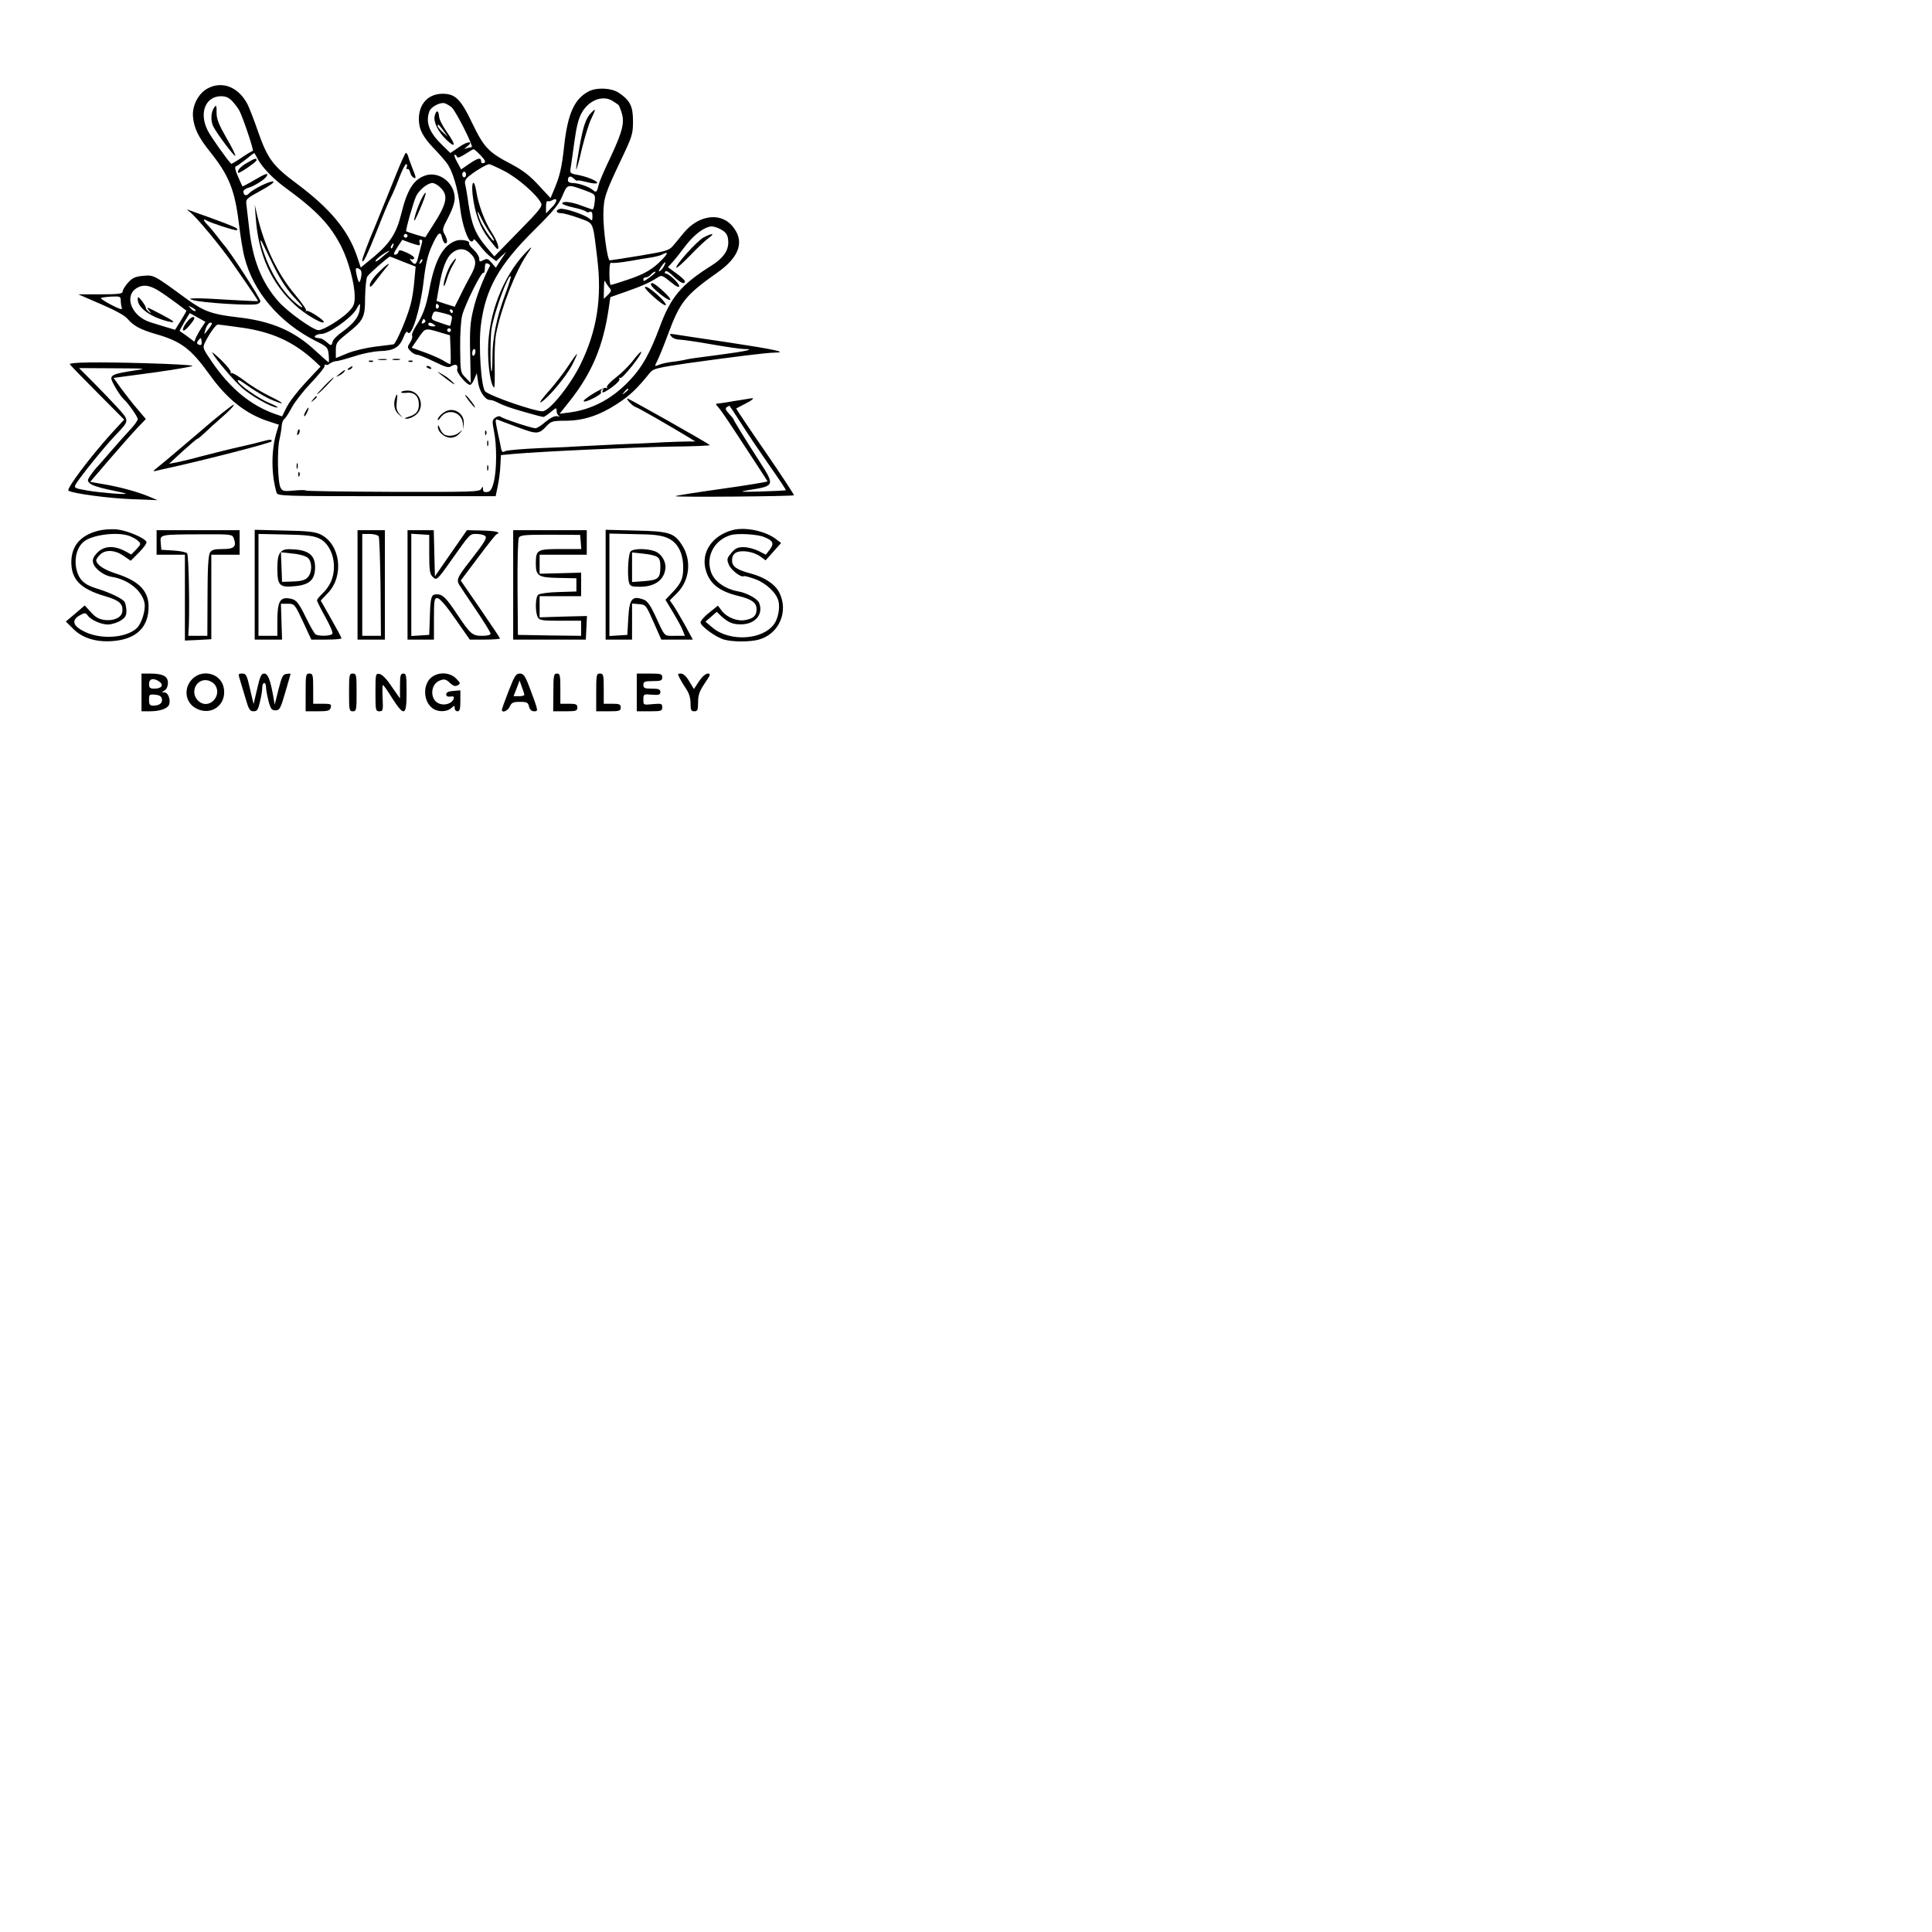 <?xml version="1.0" standalone="no"?>
<!DOCTYPE svg PUBLIC "-//W3C//DTD SVG 20010904//EN"
 "http://www.w3.org/TR/2001/REC-SVG-20010904/DTD/svg10.dtd">
<svg version="1.0" xmlns="http://www.w3.org/2000/svg"
 width="1024pt" height="1024pt" viewBox="0 0 1024 1024"
 preserveAspectRatio="xMidYMid meet">
<g transform="translate(0,1024) scale(0.1,-0.1)"
fill="#000000" stroke="none">
<path d="M1100 9771 c-49 -26 -83 -93 -77 -151 5 -59 30 -110 90 -184 100
-125 131 -201 153 -379 8 -67 21 -149 30 -181 46 -182 184 -345 375 -442 64
-32 67 -35 71 -74 2 -22 2 -40 0 -40 -3 0 -33 27 -69 60 -114 107 -236 159
-419 179 -130 15 -174 31 -264 96 -176 129 -174 128 -232 123 -42 -4 -57 -11
-80 -37 -15 -17 -28 -38 -28 -46 0 -12 -20 -15 -117 -15 l-118 0 120 -52 c77
-33 128 -61 143 -80 30 -35 67 -55 146 -78 136 -39 187 -77 287 -216 94 -131
193 -209 315 -248 l52 -17 -13 -43 c-28 -94 -28 -220 1 -318 5 -17 41 -18 583
-18 l578 0 11 53 c6 28 13 78 14 109 l3 56 65 6 c146 13 648 36 842 39 114 1
204 5 200 8 -14 13 -434 250 -437 247 -6 -6 31 -43 45 -46 13 -3 186 -103 285
-163 l30 -19 -40 0 c-22 0 -78 -2 -125 -4 -47 -3 -155 -8 -240 -11 -85 -4
-175 -9 -200 -10 -25 -2 -121 -7 -215 -10 -93 -4 -177 -11 -187 -16 -14 -8
-18 -5 -22 13 -2 13 -11 54 -19 91 -13 63 -13 68 2 62 9 -4 58 -22 109 -41
100 -37 108 -36 151 10 22 23 32 26 97 26 96 0 181 28 276 90 68 45 102 77
175 167 16 19 42 25 198 48 246 34 412 55 460 56 75 1 7 16 -250 55 -137 20
-263 39 -280 42 -27 4 -29 3 -16 -12 7 -9 26 -16 41 -16 15 0 92 -11 171 -25
79 -14 157 -25 173 -25 63 0 11 -12 -135 -31 -85 -11 -161 -21 -169 -24 -8 -2
-33 -7 -55 -10 -50 -6 -75 -11 -99 -21 -17 -7 -17 -5 -2 24 9 18 34 79 55 136
64 174 93 211 260 329 125 87 151 173 78 254 -64 69 -176 51 -252 -40 -19 -23
-45 -54 -57 -69 -21 -25 -37 -30 -175 -53 -84 -14 -157 -25 -161 -25 -13 0
-35 164 -34 243 1 87 9 111 90 282 63 132 67 144 67 212 0 80 -15 110 -75 151
-39 26 -116 30 -159 8 -77 -40 -112 -118 -131 -291 -12 -112 -23 -158 -52
-227 l-20 -48 -64 69 c-47 51 -84 79 -144 111 -120 62 -145 88 -207 217 -61
128 -90 156 -157 156 -76 0 -126 -53 -126 -135 0 -53 21 -94 81 -156 25 -26
55 -60 66 -75 32 -41 61 -140 72 -240 10 -87 41 -177 60 -177 6 0 11 5 11 11
0 6 15 -9 33 -32 17 -23 44 -51 59 -62 l28 -21 26 25 27 24 -28 -42 -27 -42
-22 26 c-19 22 -25 24 -44 14 -19 -10 -22 -9 -22 8 0 11 -13 32 -29 47 -17 15
-28 31 -25 36 7 11 -41 21 -66 13 -71 -22 -115 -102 -144 -257 -18 -96 -35
-141 -73 -199 -13 -21 -22 -42 -19 -48 4 -6 -1 -22 -10 -36 -16 -24 -16 -27 1
-45 10 -11 26 -20 35 -20 9 0 49 -16 90 -36 61 -30 77 -35 92 -25 23 15 38 7
31 -17 -4 -18 50 -82 69 -82 5 0 15 14 22 31 l13 31 7 -48 c6 -48 37 -94 63
-94 7 0 21 -4 31 -9 41 -21 72 -32 156 -56 48 -14 92 -25 96 -25 5 0 22 12 39
26 29 24 31 25 31 6 0 -11 6 -23 13 -26 6 -4 2 -4 -10 -2 -14 2 -35 -8 -62
-30 -21 -19 -45 -34 -53 -34 -19 0 -171 50 -184 61 -6 5 -18 3 -29 -5 -17 -12
-17 -19 -7 -71 16 -77 15 -207 -1 -270 -10 -39 -18 -51 -35 -53 -16 -2 -22 2
-22 15 -1 16 -1 17 -10 1 -9 -15 -49 -16 -470 -15 -253 1 -460 4 -460 7 0 3
-27 3 -61 0 -54 -5 -62 -4 -72 15 -15 26 -19 198 -6 255 6 25 11 58 12 73 1
15 7 31 13 35 6 4 24 31 40 61 15 29 61 88 101 130 40 42 73 82 73 90 0 8 3
11 7 8 3 -4 13 -1 21 6 8 6 25 13 36 13 12 1 55 13 96 26 41 14 102 26 135 27
72 2 102 20 123 72 9 25 18 35 23 28 19 -32 66 118 84 268 10 89 22 140 41
183 34 77 49 90 57 50 4 -16 11 -30 17 -30 14 0 12 20 -4 49 -13 23 -11 31 20
89 21 40 34 78 34 101 0 81 -82 145 -155 121 -63 -21 -97 -75 -129 -206 -24
-98 -59 -153 -142 -223 l-72 -59 -20 60 c-47 138 -142 252 -317 383 -131 97
-157 134 -209 282 -19 56 -44 119 -54 140 -48 92 -134 126 -212 84z m132 -68
c14 -16 31 -38 37 -50 21 -41 78 -213 71 -213 -4 0 -31 -16 -60 -36 -28 -19
-53 -34 -55 -32 -29 32 -108 144 -124 176 -47 92 -13 181 70 182 26 0 42 -7
61 -27z m2018 0 c14 -9 27 -18 28 -19 2 -1 10 -19 16 -39 18 -53 6 -101 -58
-238 -31 -64 -59 -129 -62 -144 -10 -42 -14 -46 -32 -30 -21 18 -77 37 -108
37 -13 0 -24 6 -24 13 0 24 13 28 32 10 10 -9 18 -14 18 -10 0 3 22 -1 50 -8
27 -7 52 -10 55 -5 6 9 -55 35 -108 44 -36 7 -37 9 -32 39 3 18 12 81 20 141
11 78 22 121 40 151 39 67 114 93 165 58z m-856 -32 c22 -19 119 -211 106
-211 -4 0 -17 -3 -27 -6 -16 -6 -15 -5 2 9 40 31 3 30 -41 -2 l-47 -32 -39 38
c-72 69 -93 121 -73 181 8 26 60 53 84 44 9 -3 24 -12 35 -21z m154 -255 c25
-27 28 -35 17 -40 -9 -3 -15 0 -15 9 0 22 -17 18 -64 -14 l-42 -29 -21 39
c-12 21 -18 39 -13 39 5 0 10 -5 12 -11 3 -8 18 -2 43 14 22 14 42 26 45 26 3
1 20 -14 38 -33z m-1183 -17 c23 -44 82 -106 145 -152 170 -124 240 -198 299
-314 38 -74 71 -198 71 -264 0 -42 -5 -53 -35 -84 -40 -39 -131 -95 -157 -95
-28 0 -165 98 -213 153 -90 103 -136 220 -155 392 -6 49 -12 104 -14 120 -4
30 0 33 77 75 48 26 75 46 65 48 -18 4 -110 -42 -129 -64 -13 -15 -29 -10 -29
11 0 7 12 16 27 20 27 7 83 41 95 59 15 23 -4 17 -63 -18 -34 -20 -63 -35 -64
-34 -1 2 -12 25 -24 53 -14 32 -18 51 -11 53 6 2 30 19 53 37 23 19 43 34 44
34 1 1 10 -13 18 -30z m1307 -65 c69 -35 171 -123 195 -169 10 -18 -4 -36
-118 -152 l-129 -132 -40 47 c-58 67 -80 120 -96 225 -7 51 -16 102 -19 113
-3 16 4 28 28 46 34 27 87 57 100 58 4 0 40 -16 79 -36z m-202 -19 c0 -8 -4
-15 -10 -15 -5 0 -10 7 -10 15 0 8 5 15 10 15 6 0 10 -7 10 -15z m-135 -70
c43 -42 34 -85 -44 -205 -19 -30 -36 -56 -36 -57 -1 -3 -96 27 -102 31 -5 4
40 162 53 187 17 34 61 69 86 69 10 0 30 -11 43 -25z m770 -16 c50 -19 51 -19
47 -59 -2 -22 -7 -40 -11 -40 -3 0 -30 9 -59 20 -55 21 -102 26 -102 11 0 -4
27 -14 60 -21 33 -7 63 -17 66 -21 2 -4 11 -6 19 -2 11 4 15 -2 15 -22 0 -26
-1 -27 -17 -13 -25 21 -132 56 -154 51 -27 -7 -23 -23 5 -23 14 0 56 -12 95
-26 80 -30 72 -12 96 -209 27 -214 -1 -390 -90 -570 -56 -112 -164 -245 -200
-245 -44 0 -275 80 -303 105 -22 20 -37 247 -23 353 24 191 96 318 282 502
101 100 131 136 150 182 27 64 25 63 124 27z m-182 -90 l-29 -30 0 35 c0 19 4
33 8 30 4 -3 16 -1 25 5 31 17 28 -9 -4 -40z m896 -114 c31 -16 41 -33 41 -71
0 -44 -29 -84 -88 -121 -161 -101 -217 -167 -276 -328 -51 -136 -91 -209 -154
-276 -92 -100 -201 -159 -322 -175 l-54 -7 51 64 c121 152 181 296 210 499 l8
55 85 30 c83 29 123 47 167 75 19 13 25 10 67 -24 30 -25 46 -32 46 -23 0 16
-55 67 -71 67 -6 0 -7 5 -3 11 4 7 20 -3 43 -25 36 -35 61 -46 61 -27 0 6 -20
24 -45 42 l-45 33 23 25 c13 14 45 54 71 89 46 60 101 101 139 102 10 0 31 -7
46 -15z m-1659 -35 c0 -5 -4 -10 -10 -10 -5 0 -10 5 -10 10 0 6 5 10 10 10 6
0 10 -4 10 -10z m61 -50 c5 0 6 7 3 15 -4 8 -1 15 6 15 8 0 10 -8 5 -22 -3
-13 -11 -42 -17 -65 -11 -47 -18 -52 -39 -26 -8 10 -9 14 -2 10 6 -4 14 -3 18
3 4 6 -13 19 -37 30 -36 16 -44 17 -46 5 -2 -8 -10 -15 -18 -15 -10 0 -7 10
12 39 l26 40 40 -15 c22 -8 44 -14 49 -14z m-138 -5 c-3 -9 -8 -14 -10 -11 -3
3 -2 9 2 15 9 16 15 13 8 -4z m412 -40 c32 -31 31 -59 0 -115 -14 -25 -39 -72
-55 -106 l-30 -60 -48 15 -48 16 13 75 c17 99 39 155 70 180 34 27 69 25 98
-5z m-440 7 c-6 -4 -22 -18 -37 -31 -16 -14 -28 -20 -28 -15 0 5 15 19 33 32
30 21 52 31 32 14z m1454 -38 c-49 -51 -93 -77 -184 -107 -44 -15 -83 -27 -88
-27 -4 0 -7 27 -7 61 0 46 3 60 13 56 7 -3 49 2 92 9 44 8 98 17 120 20 22 4
47 10 55 15 33 18 32 7 -1 -27z m-1373 -11 l67 -26 -7 -76 c-3 -42 -12 -98
-20 -126 -19 -72 -77 -206 -90 -210 -6 -1 -49 -7 -96 -12 -47 -6 -113 -21
-147 -35 l-63 -26 0 42 c0 38 5 44 57 86 91 72 98 87 98 193 1 51 6 100 11
110 8 15 111 105 121 107 2 0 33 -12 69 -27z m95 -6 c-10 -9 -11 -8 -5 6 3 10
9 15 12 12 3 -3 0 -11 -7 -18z m366 -16 c-35 -66 -73 -164 -88 -230 -17 -69
-20 -111 -17 -237 l3 -154 -27 28 c-27 26 -28 30 -29 157 -1 75 4 149 11 175
16 59 101 230 112 224 4 -3 8 8 8 25 0 23 4 29 15 24 9 -3 14 -8 12 -12z m923
0 c-5 -11 -15 -23 -22 -27 -7 -5 -8 -2 -3 7 21 37 44 55 25 20z m-1612 -19 c8
-6 10 -19 6 -41 -8 -38 -13 -35 -24 13 -8 37 -5 42 18 28z m1542 -37 c-38 -28
-40 -29 -40 -15 0 6 6 10 14 10 7 0 19 7 26 15 7 8 17 15 23 15 6 0 -4 -11
-23 -25z m-222 -58 c14 -16 14 -20 -6 -40 l-22 -21 1 54 c0 30 3 48 6 40 3 -8
13 -23 21 -33z m-2370 -29 c26 -17 65 -46 87 -62 22 -17 41 -31 43 -32 1 -1
-11 -24 -29 -52 l-31 -50 -47 14 c-25 8 -63 19 -84 26 -101 31 -143 142 -69
183 36 20 73 12 130 -27z m-218 -42 c0 -13 3 -31 6 -39 4 -10 -14 -5 -54 16
-33 17 -59 34 -57 37 2 3 26 6 54 8 48 2 51 1 51 -22z m1267 -43 c-3 -40 -32
-77 -89 -119 -28 -19 -53 -44 -55 -55 -6 -23 -8 -23 -33 -1 -11 9 -25 18 -30
18 -6 1 -14 2 -20 3 -25 3 -6 21 23 21 39 0 159 85 185 130 21 37 22 37 19 3z
m418 18 c3 -5 1 -12 -5 -16 -5 -3 -10 1 -10 9 0 18 6 21 15 7z m-1289 -29 c-4
-3 -14 2 -24 12 -16 18 -16 18 6 6 13 -6 21 -14 18 -18z m1364 -2 c0 -5 -2
-10 -4 -10 -3 0 -8 5 -11 10 -3 6 -1 10 4 10 6 0 11 -4 11 -10z m-45 -11 c42
-11 44 -13 38 -38 -3 -14 -6 -27 -7 -28 -1 -1 -24 6 -52 16 -46 15 -50 19 -43
39 10 26 7 25 64 11z m-1307 -22 l41 -23 -20 -30 c-11 -16 -24 -39 -30 -52
l-9 -23 -37 28 c-21 15 -39 28 -41 29 -2 1 51 93 54 94 1 0 20 -10 42 -23z
m1206 -16 c3 -5 -1 -11 -9 -14 -9 -4 -12 -1 -8 9 6 16 10 17 17 5z m-1146 -41
c-12 -16 -23 -30 -24 -30 -2 0 2 14 7 30 6 17 17 30 25 30 11 0 9 -8 -8 -30z
m1192 20 c12 -8 11 -10 -7 -10 -13 0 -23 5 -23 10 0 13 11 13 30 0z m-1030
-15 c168 -22 285 -75 397 -178 l32 -30 -77 -82 c-42 -45 -88 -104 -102 -132
l-25 -50 -38 13 c-129 46 -237 135 -333 275 -50 73 -51 76 -37 105 25 49 57
94 68 94 6 0 57 -7 115 -15z m1073 -30 l42 -12 3 -77 c2 -42 1 -76 -2 -76 -3
0 -21 9 -40 21 -20 11 -65 31 -100 43 l-64 23 35 51 c39 56 33 55 126 27z m47
15 c0 -5 -4 -10 -10 -10 -5 0 -10 5 -10 10 0 6 5 10 10 10 6 0 10 -4 10 -10z
m-1323 -77 c-3 -3 -11 -2 -17 2 -8 5 -7 11 2 22 12 15 13 14 16 -1 2 -10 1
-20 -1 -23z m1453 -37 c0 -8 -4 -17 -9 -21 -6 -3 -9 4 -8 15 1 23 17 28 17 6z
m810 -200 c0 -2 -8 -10 -17 -17 -16 -13 -17 -12 -4 4 13 16 21 21 21 13z"/>
<path d="M1130 9661 c-13 -26 -13 -67 2 -94 21 -40 110 -158 115 -153 3 3 -18
46 -47 95 -40 70 -52 100 -52 131 1 45 -3 49 -18 21z"/>
<path d="M3135 9644 c-30 -30 -44 -72 -64 -185 -11 -62 -19 -115 -17 -117 2
-2 16 47 30 109 15 61 37 134 50 160 25 53 25 57 1 33z"/>
<path d="M2304 9626 c-8 -32 18 -84 61 -126 51 -49 53 -30 5 38 -23 32 -43 71
-43 86 -2 33 -15 34 -23 2z m46 -78 l23 -33 -26 24 c-15 14 -27 28 -27 33 0
14 5 9 30 -24z"/>
<path d="M1308 9376 c-33 -18 -54 -43 -45 -52 5 -5 97 58 97 67 0 13 -10 10
-52 -15z"/>
<path d="M1356 9080 c14 -191 83 -343 208 -457 51 -47 141 -101 152 -91 8 8
-83 68 -92 60 -5 -4 -6 -3 -2 2 4 4 -22 41 -56 82 -93 109 -163 255 -202 419
l-14 60 6 -75z m92 -245 c42 -85 78 -138 126 -187 45 -47 33 -50 -17 -5 -62
54 -123 153 -158 256 -23 66 -24 89 -2 41 9 -19 32 -66 51 -105z"/>
<path d="M2505 9208 c11 -97 39 -174 85 -233 23 -30 44 -55 46 -55 14 0 -1 44
-31 90 -37 57 -70 147 -81 218 -11 68 -27 51 -19 -20z m94 -207 c13 -18 21
-34 19 -37 -7 -7 -64 78 -76 115 -18 51 -13 51 11 0 12 -25 33 -60 46 -78z"/>
<path d="M2226 9169 c-13 -30 -27 -70 -30 -89 -4 -22 7 -3 29 49 20 46 34 86
31 89 -3 3 -17 -19 -30 -49z"/>
<path d="M2783 8898 c-118 -126 -194 -323 -196 -508 -1 -95 14 -193 32 -204 3
-2 4 48 3 112 -2 64 1 143 8 176 27 136 101 326 164 419 31 45 29 47 -11 5z
m-106 -220 c-45 -120 -67 -230 -67 -331 0 -44 -2 -78 -5 -75 -7 7 -7 175 0
223 13 87 89 294 102 281 3 -3 -11 -47 -30 -98z"/>
<path d="M3011 8299 c-24 -37 -72 -98 -105 -135 -33 -37 -51 -62 -39 -56 36
20 129 130 163 193 17 33 30 62 28 63 -1 2 -23 -28 -47 -65z"/>
<path d="M3730 8982 c-36 -19 -154 -151 -145 -161 3 -3 36 27 73 65 37 39 81
80 97 92 37 26 22 28 -25 4z"/>
<path d="M3450 8732 c0 -14 83 -82 100 -82 9 1 -5 19 -33 45 -47 43 -67 54
-67 37z"/>
<path d="M3465 8666 c33 -30 62 -49 64 -43 5 14 -86 97 -107 97 -11 0 5 -20
43 -54z"/>
<path d="M3355 8329 c-21 -28 -63 -69 -92 -91 -29 -22 -50 -45 -46 -51 3 -6 1
-7 -6 -3 -12 7 -126 -63 -117 -71 8 -9 97 37 92 46 -4 5 -1 13 5 17 8 4 9 3 5
-4 -13 -21 9 -13 52 19 23 17 39 36 35 41 -3 6 -1 8 5 5 10 -7 119 130 110
138 -2 3 -22 -18 -43 -46z"/>
<path d="M2392 8842 c-20 -27 -47 -110 -39 -118 2 -2 9 15 16 38 7 24 22 58
33 76 24 39 17 43 -10 4z"/>
<path d="M2005 8795 c-25 -24 -45 -54 -45 -66 0 -16 8 -10 36 28 20 26 43 56
52 66 31 35 0 16 -43 -28z"/>
<path d="M730 8653 c0 -45 70 -95 163 -117 43 -10 32 1 -35 36 -84 44 -85 44
-68 22 14 -17 14 -18 -2 -6 -10 8 -16 17 -15 21 1 3 -8 19 -20 35 -20 25 -23
26 -23 9z"/>
<path d="M991 8534 c-34 -43 -25 -65 9 -24 17 19 30 38 30 42 0 16 -19 7 -39
-18z"/>
<path d="M1125 8370 c20 -36 110 -143 156 -184 50 -45 159 -106 188 -106 9 0
-9 11 -39 23 -59 24 -170 102 -170 119 0 6 10 3 23 -6 65 -47 127 -84 166 -99
69 -28 57 -14 -21 24 -39 19 -99 55 -132 81 -33 25 -65 44 -70 41 -5 -3 -6 -2
-3 4 3 5 -19 34 -50 64 -31 30 -52 47 -48 39z"/>
<path d="M2098 9312 c-26 -64 -76 -189 -112 -276 -37 -87 -66 -166 -66 -175 1
-26 25 23 81 164 28 72 59 146 69 165 10 19 31 68 46 108 15 39 31 72 37 72 5
0 6 -7 3 -16 -3 -8 -2 -13 3 -10 5 3 12 -5 15 -18 3 -13 12 -26 21 -29 11 -5
10 5 -7 46 -11 29 -23 60 -25 70 -3 9 -8 17 -12 17 -3 0 -27 -53 -53 -118z"/>
<path d="M1007 9116 c33 -25 162 -180 225 -271 114 -164 137 -199 135 -201 -1
-1 -63 2 -137 6 -74 5 -157 9 -185 9 -45 -1 -47 -2 -20 -10 47 -14 303 -30
337 -21 10 2 18 9 18 16 -1 16 -159 261 -195 300 -5 6 -22 27 -36 46 -15 19
-36 45 -48 57 -26 27 -27 37 -3 23 22 -12 137 -50 154 -50 7 0 8 3 3 9 -8 8
-69 32 -250 96 -18 7 -18 6 2 -9z"/>
<path d="M2008 8333 c12 -2 30 -2 40 0 9 3 -1 5 -23 4 -22 0 -30 -2 -17 -4z"/>
<path d="M2083 8333 c9 -2 25 -2 35 0 9 3 1 5 -18 5 -19 0 -27 -2 -17 -5z"/>
<path d="M1958 8323 c7 -3 16 -2 19 1 4 3 -2 6 -13 5 -11 0 -14 -3 -6 -6z"/>
<path d="M2168 8323 c7 -3 16 -2 19 1 4 3 -2 6 -13 5 -11 0 -14 -3 -6 -6z"/>
<path d="M370 8310 c0 -3 65 -70 144 -149 l144 -145 -69 -75 c-112 -124 -240
-294 -226 -302 29 -16 222 -41 342 -45 l130 -5 -50 21 c-62 25 -149 49 -238
64 l-69 12 102 119 c57 66 123 141 148 167 l45 47 -45 53 c-25 29 -63 78 -86
109 l-40 56 209 28 c115 16 209 32 209 36 0 4 -114 10 -252 14 -249 7 -398 5
-398 -5z m335 -35 c-93 -14 -115 -22 -115 -41 0 -15 45 -91 65 -109 26 -24 75
-94 75 -106 0 -8 -17 -32 -38 -54 -21 -22 -69 -76 -107 -120 -38 -44 -71 -82
-75 -85 -3 -3 -16 -19 -28 -36 -20 -30 -21 -32 -4 -47 9 -9 53 -23 97 -32 44
-9 85 -18 90 -20 19 -9 -131 3 -202 15 -69 12 -72 14 -61 34 17 31 147 193
207 256 80 84 79 78 8 156 -34 37 -93 98 -130 135 l-68 68 183 -1 c181 -1 182
-1 103 -13z"/>
<path d="M1850 8290 c-9 -6 -10 -10 -3 -10 6 0 15 5 18 10 8 12 4 12 -15 0z"/>
<path d="M2260 8296 c0 -2 7 -7 16 -10 8 -3 12 -2 9 4 -6 10 -25 14 -25 6z"/>
<path d="M1800 8259 c-22 -18 -22 -19 -3 -10 12 6 25 16 28 21 9 15 3 12 -25
-11z"/>
<path d="M2320 8268 c3 -3 28 -23 55 -43 29 -22 41 -28 28 -14 -12 13 -37 33
-55 43 -18 11 -31 17 -28 14z"/>
<path d="M1720 8195 c-24 -25 -42 -45 -39 -45 3 0 25 20 49 45 24 25 42 45 39
45 -3 0 -25 -20 -49 -45z"/>
<path d="M2126 8162 c-2 -4 10 -6 28 -4 42 5 66 -18 66 -62 0 -37 -14 -53 -57
-66 -22 -7 -24 -8 -7 -9 12 -1 33 8 48 20 52 41 23 129 -43 129 -17 0 -32 -4
-35 -8z"/>
<path d="M2096 8134 c-13 -33 -6 -71 17 -90 l22 -19 -19 22 c-14 17 -17 32
-13 63 5 42 3 50 -7 24z"/>
<path d="M2484 8117 c16 -20 30 -37 33 -37 7 0 -36 58 -49 66 -7 4 1 -9 16
-29z"/>
<path d="M1659 8123 c-13 -16 -12 -17 4 -4 16 13 21 21 13 21 -2 0 -10 -8 -17
-17z"/>
<path d="M3895 8115 c-44 -8 -86 -14 -93 -14 -10 -1 -8 -6 4 -18 10 -10 51
-70 92 -133 41 -63 95 -146 121 -185 25 -38 47 -73 49 -76 1 -3 -108 -21 -243
-40 -135 -19 -245 -36 -245 -39 0 -6 622 -1 628 5 2 2 -66 106 -152 231 -86
124 -155 228 -154 229 2 1 22 12 46 24 38 19 54 33 35 30 -5 -1 -44 -7 -88
-14z m35 -122 c34 -54 102 -154 150 -223 49 -69 87 -127 85 -128 -2 -2 -61 -5
-132 -7 -109 -3 -119 -2 -68 7 142 22 143 24 62 150 -84 130 -140 223 -139
225 1 2 -10 15 -24 30 -18 20 -21 28 -12 35 7 4 14 8 14 8 1 0 30 -44 64 -97z"/>
<path d="M1048 7942 c-102 -87 -198 -168 -214 -180 -22 -17 -24 -22 -9 -18 11
3 43 10 70 16 183 40 545 133 545 141 0 11 -6 11 -52 -1 -20 -6 -74 -19 -120
-29 -46 -10 -128 -31 -183 -45 -55 -15 -120 -31 -145 -36 l-44 -8 74 68 c41
37 76 67 78 65 1 -1 17 12 35 29 18 17 61 57 97 88 36 31 62 59 59 63 -4 3
-90 -65 -191 -153z"/>
<path d="M1620 8059 c-7 -11 -10 -23 -7 -25 2 -2 9 7 15 21 14 30 7 33 -8 4z"/>
<path d="M2370 8063 c-22 -8 -50 -34 -50 -47 0 -6 7 -1 15 11 35 50 110 32
118 -29 l4 -33 1 32 c3 47 -44 82 -88 66z"/>
<path d="M2321 7978 c-1 -27 35 -58 67 -58 18 0 36 9 48 23 19 22 19 22 -2 5
-21 -19 -60 -23 -81 -10 -7 4 -16 19 -22 32 -7 18 -10 20 -10 8z"/>
<path d="M1577 7951 c-4 -17 -3 -21 5 -13 5 5 8 16 6 23 -3 8 -7 3 -11 -10z"/>
<path d="M2571 7944 c0 -11 3 -14 6 -6 3 7 2 16 -1 19 -3 4 -6 -2 -5 -13z"/>
<path d="M2582 7890 c0 -14 2 -19 5 -12 2 6 2 18 0 25 -3 6 -5 1 -5 -13z"/>
<path d="M1572 7770 c0 -14 2 -19 5 -12 2 6 2 18 0 25 -3 6 -5 1 -5 -13z"/>
<path d="M2582 7760 c0 -14 2 -19 5 -12 2 6 2 18 0 25 -3 6 -5 1 -5 -13z"/>
<path d="M1581 7724 c0 -11 3 -14 6 -6 3 7 2 16 -1 19 -3 4 -6 -2 -5 -13z"/>
<path d="M517 7426 c-92 -25 -138 -80 -139 -164 0 -94 48 -143 179 -182 76
-22 97 -41 91 -83 -4 -30 -45 -49 -93 -43 -30 4 -49 14 -73 41 l-33 36 -50
-43 -50 -42 38 -38 c48 -49 120 -72 207 -66 120 8 187 66 193 166 7 95 -45
151 -172 192 -64 20 -105 48 -105 71 0 5 9 18 20 29 28 28 79 26 125 -6 l38
-26 45 45 c25 26 42 50 38 56 -14 22 -102 59 -156 65 -33 3 -74 0 -103 -8z
m170 -27 c15 -6 36 -17 45 -26 16 -15 16 -17 -9 -44 l-27 -28 -37 20 c-58 29
-109 25 -143 -10 -22 -23 -27 -36 -22 -55 7 -30 56 -66 96 -73 88 -13 163 -73
176 -139 7 -39 -16 -112 -44 -136 -55 -48 -180 -58 -265 -20 -72 32 -83 65
-30 93 22 12 27 11 37 -2 17 -25 72 -49 108 -49 18 0 48 9 66 20 25 15 32 26
32 51 0 16 -4 38 -9 48 -10 17 -74 49 -146 71 -59 18 -85 38 -101 75 -26 63
-13 139 30 174 44 37 181 54 243 30z"/>
<path d="M3885 7431 c-109 -28 -170 -117 -145 -210 20 -74 71 -115 175 -140
70 -17 95 -36 95 -70 0 -33 -15 -49 -58 -57 -42 -9 -97 12 -125 47 l-22 29
-47 -38 c-26 -20 -46 -44 -45 -52 3 -21 82 -78 125 -90 47 -13 136 -13 184 0
108 30 159 150 108 250 -22 44 -79 81 -150 100 -76 20 -100 37 -100 70 0 20 7
33 21 41 29 15 92 6 128 -20 l29 -21 41 46 41 46 -25 19 c-55 44 -164 67 -230
50z m164 -37 c49 -19 56 -35 30 -68 l-20 -26 -39 20 c-22 11 -57 20 -79 20
-31 0 -44 -6 -65 -31 -23 -28 -25 -33 -13 -62 12 -29 64 -69 79 -61 3 3 31 -5
62 -16 58 -22 111 -72 122 -116 9 -36 -2 -94 -24 -123 -62 -84 -236 -93 -325
-18 l-38 32 30 26 30 26 23 -22 c39 -36 65 -46 113 -44 71 4 111 55 89 113 -9
22 -62 52 -109 61 -69 12 -126 51 -145 99 -31 83 12 171 100 199 34 12 142 6
179 -9z"/>
<path d="M830 7365 l0 -65 75 0 75 0 0 -227 0 -228 70 3 70 4 0 224 0 224 75
0 75 0 0 65 0 65 -220 0 -220 0 0 -65z m409 22 c16 -44 3 -57 -58 -57 -45 0
-59 -4 -68 -19 -9 -14 -13 -85 -13 -230 l-1 -211 -51 0 -50 0 3 58 c4 108 -1
367 -9 379 -4 6 -36 13 -72 15 l-65 4 -3 36 c-4 46 -7 45 211 46 163 1 168 0
176 -21z"/>
<path d="M1350 7141 l0 -291 73 0 72 0 -3 95 -3 95 36 0 c36 0 37 -1 81 -95
l44 -95 80 0 c44 0 80 3 80 7 0 4 -25 50 -55 103 l-55 97 39 41 c86 91 65 257
-39 309 -28 14 -68 19 -192 21 l-158 4 0 -291z m342 245 c47 -22 78 -83 78
-150 0 -56 -20 -102 -60 -141 -17 -16 -30 -32 -30 -37 0 -4 19 -43 43 -86 24
-43 42 -83 39 -90 -4 -13 -70 -16 -90 -4 -6 5 -29 44 -50 88 -43 87 -53 98
-95 103 -44 4 -56 -21 -57 -116 l0 -83 -50 0 -50 0 0 270 0 270 143 -3 c112
-2 150 -7 179 -21z"/>
<path d="M1487 7313 c-12 -14 -17 -37 -17 -84 0 -92 11 -104 91 -96 80 7 109
34 109 101 0 61 -32 88 -108 94 -47 3 -60 1 -75 -15z m145 -30 c23 -21 23 -74
1 -101 -14 -16 -32 -22 -78 -24 l-60 -2 -3 79 -3 78 62 -7 c36 -3 70 -13 81
-23z"/>
<path d="M1895 7140 l0 -290 73 0 72 0 0 290 0 290 -72 0 -73 0 0 -290z m112
258 c4 -7 8 -129 10 -270 l2 -258 -50 0 -49 0 0 270 0 270 39 0 c22 0 43 -6
48 -12z"/>
<path d="M2160 7140 l0 -290 70 0 70 0 0 110 c0 99 2 110 18 110 12 0 46 -39
95 -110 l77 -110 80 0 c44 0 80 3 80 6 0 3 -47 73 -104 156 l-104 151 91 121
c50 67 94 123 99 124 26 11 -2 18 -74 20 l-83 2 -85 -122 -85 -123 -3 123 -3
122 -69 0 -70 0 0 -290z m115 163 c0 -84 3 -106 18 -120 21 -21 23 -20 102 92
96 136 95 135 129 135 17 0 37 -4 45 -9 15 -10 6 -27 -79 -136 -65 -83 -71
-97 -57 -123 7 -11 47 -72 90 -135 42 -62 77 -119 77 -125 0 -8 -17 -12 -45
-12 -51 0 -61 8 -132 114 -59 89 -77 106 -108 106 -30 0 -34 -13 -37 -130 l-3
-85 -47 -3 -48 -3 0 271 0 271 48 -3 47 -3 0 -102z"/>
<path d="M2720 7140 l0 -290 193 0 192 0 3 63 3 62 -125 -3 -126 -4 0 56 0 56
110 0 110 0 0 63 0 62 -110 -3 -110 -3 0 50 0 51 125 0 125 0 0 65 0 65 -195
0 -195 0 0 -290z m358 228 l3 -38 -110 0 c-124 0 -131 -4 -131 -77 0 -66 13
-74 120 -76 l95 -2 0 -35 0 -35 -94 -3 c-52 -1 -101 -8 -108 -14 -16 -13 -17
-91 -3 -119 10 -17 22 -19 120 -19 l110 0 0 -40 0 -40 -167 2 -168 3 -2 249
c-1 137 2 256 7 266 8 14 29 16 167 16 l158 -1 3 -37z"/>
<path d="M3210 7141 l0 -291 70 0 70 0 0 96 0 95 37 -3 c36 -3 37 -5 77 -95
l41 -93 83 0 84 0 -42 78 c-24 42 -51 89 -61 103 l-19 27 39 39 c67 67 78 175
25 255 -41 64 -68 72 -246 76 l-158 4 0 -291z m327 248 c53 -22 83 -77 84
-153 1 -62 -10 -87 -59 -138 l-35 -37 41 -68 c22 -37 46 -80 51 -95 l11 -28
-54 0 c-59 0 -49 -10 -106 113 -22 47 -39 71 -56 78 -64 24 -78 7 -84 -98 l-5
-88 -47 -3 -48 -3 0 271 0 272 133 -3 c100 -1 142 -6 174 -20z"/>
<path d="M3342 7317 c-13 -15 -18 -132 -8 -165 6 -19 14 -22 57 -22 80 0 130
36 136 99 3 37 -23 78 -58 90 -43 15 -114 14 -127 -2z m138 -27 c15 -8 20 -21
20 -53 0 -62 -10 -71 -84 -77 l-66 -5 0 78 0 79 55 -6 c31 -3 65 -10 75 -16z"/>
<path d="M750 6570 l0 -100 44 0 c53 0 94 14 102 35 10 25 -5 65 -24 65 -16 1
-16 1 1 11 10 6 17 22 17 40 0 35 -27 49 -96 49 l-44 0 0 -100z m95 57 c24
-18 11 -37 -26 -37 -24 0 -29 4 -29 25 0 28 24 34 55 12z m13 -91 c5 -22 -13
-36 -45 -36 -19 0 -23 5 -23 31 0 28 2 30 32 27 23 -2 34 -9 36 -22z"/>
<path d="M1019 6641 c-48 -49 -38 -125 21 -156 80 -42 163 20 146 109 -14 76
-111 103 -167 47z m119 -29 c43 -56 -27 -134 -82 -91 -55 43 -17 129 49 112
11 -3 26 -12 33 -21z"/>
<path d="M1270 6643 c5 -16 18 -61 30 -100 18 -63 24 -73 44 -73 19 0 24 8 34
51 7 28 12 61 12 75 0 13 5 24 10 24 6 0 10 -10 10 -22 0 -13 6 -45 13 -73 11
-42 17 -50 37 -50 22 0 27 9 52 95 15 52 28 96 28 98 0 2 -10 2 -22 0 -19 -2
-25 -16 -42 -83 l-20 -80 -7 41 c-16 91 -29 124 -49 124 -15 0 -22 -15 -37
-81 l-19 -81 -19 81 c-16 72 -21 81 -41 81 -21 0 -22 -3 -14 -27z"/>
<path d="M1620 6570 l0 -100 64 0 c55 0 64 3 69 20 5 18 0 20 -44 20 l-49 0 0
80 c0 73 -2 80 -20 80 -19 0 -20 -7 -20 -100z"/>
<path d="M1850 6570 c0 -93 1 -100 20 -100 19 0 20 7 20 100 0 93 -1 100 -20
100 -19 0 -20 -7 -20 -100z"/>
<path d="M1990 6571 c0 -96 1 -101 21 -101 19 0 20 5 17 70 -2 39 -1 70 2 69
3 0 25 -31 49 -70 64 -99 76 -94 76 31 0 89 -2 100 -17 100 -15 0 -18 -10 -18
-66 l0 -66 -44 63 c-26 40 -51 65 -65 67 -20 3 -21 0 -21 -97z"/>
<path d="M2287 6650 c-48 -38 -44 -130 7 -165 27 -20 75 -19 98 2 17 15 18 15
18 0 0 -10 7 -17 15 -17 12 0 15 13 15 56 l0 55 -37 -3 c-26 -2 -38 -8 -38
-18 0 -10 8 -14 22 -12 18 3 21 -1 17 -13 -10 -25 -50 -37 -79 -23 -49 22 -44
104 8 122 22 8 31 6 51 -13 18 -17 29 -21 42 -13 16 9 15 12 -9 36 -33 33 -92
36 -130 6z"/>
<path d="M2696 6578 c-20 -51 -36 -96 -36 -100 0 -19 32 -6 42 17 9 21 18 25
54 25 36 0 43 -3 48 -25 4 -16 13 -25 27 -25 23 0 23 0 -23 123 -25 66 -33 77
-53 77 -20 0 -28 -12 -59 -92z m83 -20 c1 -5 -12 -8 -28 -8 l-29 0 16 41 16
42 12 -34 c7 -19 13 -37 13 -41z"/>
<path d="M2933 6570 l-1 -100 64 0 c57 0 64 2 64 20 0 17 -7 20 -45 20 l-45 0
0 80 c0 71 -2 80 -18 80 -17 0 -19 -10 -19 -100z"/>
<path d="M3160 6570 l0 -100 65 0 c58 0 65 2 65 20 0 17 -7 20 -45 20 l-45 0
0 80 c0 73 -2 80 -20 80 -19 0 -20 -7 -20 -100z"/>
<path d="M3375 6570 l0 -100 68 0 c62 0 67 2 67 21 0 20 -4 21 -50 17 -50 -5
-50 -5 -50 24 0 29 1 30 45 26 38 -3 45 0 45 14 0 15 -9 18 -45 18 -38 0 -45
3 -45 20 0 17 7 20 50 20 43 0 50 3 50 20 0 18 -7 20 -67 20 l-68 0 0 -100z"/>
<path d="M3604 6643 c8 -16 24 -41 35 -58 13 -19 21 -46 21 -72 0 -36 3 -43
20 -43 17 0 20 7 20 48 0 38 7 58 35 100 31 45 33 52 17 52 -12 0 -31 -17 -47
-41 l-27 -41 -25 41 c-15 26 -31 41 -44 41 -18 0 -19 -2 -5 -27z"/>
</g>
</svg>
